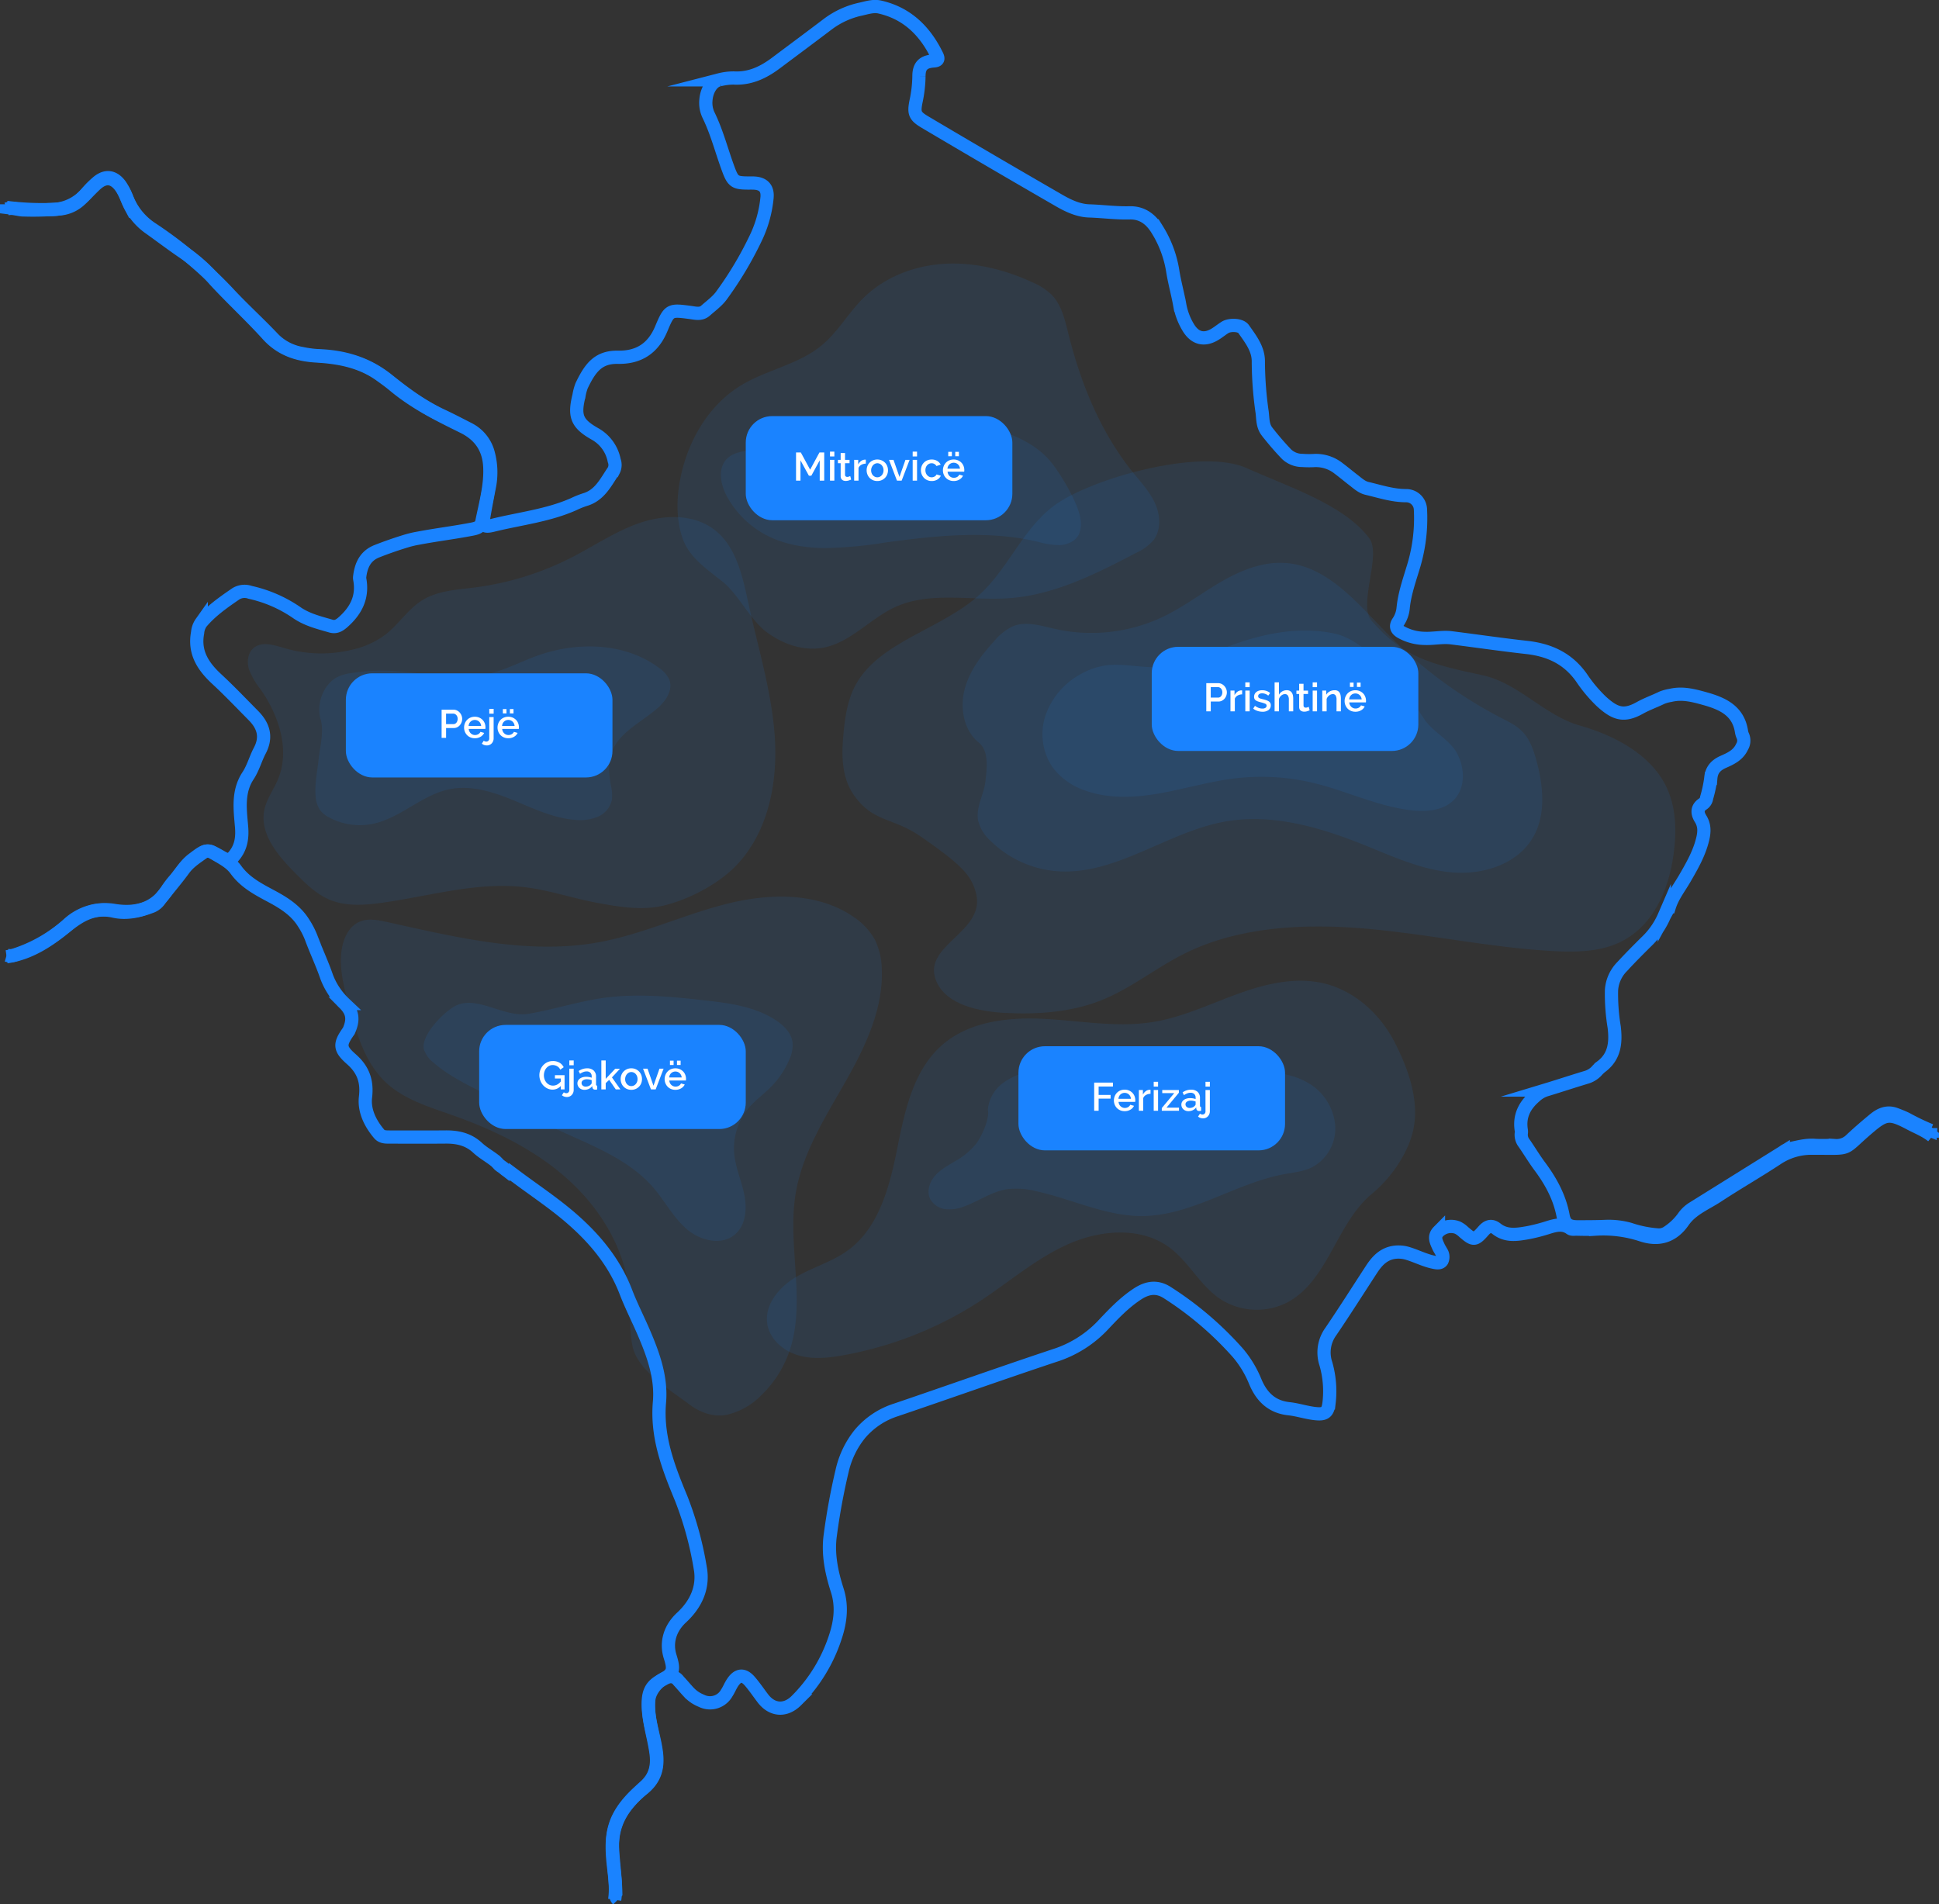 <svg xmlns="http://www.w3.org/2000/svg" width="586.24" height="575.784" viewBox="0 0 586.24 575.784">
  <rect x="0" y="0" width="586.24" height="575.784" fill="#333333" stroke="none"/>
  <g id="tere-kosoven" transform="translate(1158.276 -972.141)">
    <path id="Path_1569" data-name="Path 1569" d="M-1156.276,1035.346c1.775-.607,3.472.293,5.214.268a93.623,93.623,0,0,0,11.252-.339,10.265,10.265,0,0,0,5.9-2.847c1.511-1.427,2.92-2.961,4.431-4.389,2.945-2.785,5.7-2.443,7.964.939,1.208,1.808,1.791,3.913,2.815,5.818a18.532,18.532,0,0,0,5.719,6.349c3.774,2.694,7.456,5.516,11.326,8.075a46.208,46.208,0,0,1,8.286,7.607c5.2,5.653,10.879,10.839,16.017,16.529,4.032,4.464,9.062,6.084,14.7,6.413,6.968.408,13.633,1.649,19.433,5.849,1.359.984,2.737,1.962,4.015,3.035,6.311,5.3,13.609,8.933,20.925,12.525,5.053,2.481,7.784,6.383,8.082,12.011.3,5.755-1.3,11.23-2.414,16.777-.3,1.49-1.5,1.885-2.847,2.146-5.408,1.053-10.882,1.709-16.294,2.737a30.3,30.3,0,0,0-3.493.809q-4.595,1.383-9.06,3.142c-3.487,1.371-4.792,4.209-5.213,7.655a2.37,2.37,0,0,0-.008.718c1.044,5.433-1.068,9.594-5.072,13.115-1.132.995-2.175,1.579-3.641,1.154-3.6-1.047-7.257-1.913-10.414-4.137a40.044,40.044,0,0,0-13.98-6.063,5.032,5.032,0,0,0-4.338.441c-3.751,2.581-7.489,5.171-10.458,8.7a6.069,6.069,0,0,0-1.1,3.06c-1.133,5.987,1.672,10.21,5.8,14.035,3.812,3.531,7.394,7.306,11.055,11,3.073,3.1,4.12,6.505,1.941,10.625-1.3,2.463-1.993,5.228-3.549,7.587-3.159,4.789-2.417,10.114-1.964,15.347.266,3.07-.041,5.89-1.915,8.418-1.364,1.84-2.081,2.008-4.01.907-4.613-2.634-4.594-2.609-8.823.578-2.221,1.675-3.6,4.048-5.344,6.125a28.154,28.154,0,0,0-2.339,3.038c-3.752,5.98-9.583,7.316-15.874,6.349a16.426,16.426,0,0,0-14.08,4.075,45.09,45.09,0,0,1-15.838,9.223,4.054,4.054,0,0,1-2.806.2" fill="none" stroke="#1a83ff" stroke-miterlimit="10" stroke-width="4"/>
    <path id="Path_1570" data-name="Path 1570" d="M-971.476,1546.546a2.175,2.175,0,0,1-.621-1.519c-.038-4.637-.737-9.228-.978-13.847-.4-7.735,3.45-13.529,9.145-18.118,3.781-3.046,4.7-6.579,4.089-11.188-.7-5.286-2.819-10.35-2.27-15.842.3-3.025,3.4-6.61,6.469-6.951a2.859,2.859,0,0,1,2.479,1.2c1.091,1.169,2.107,2.406,3.2,3.572a10.5,10.5,0,0,0,3.746,2.525,5.782,5.782,0,0,0,7.678-2.377c.663-1,1.091-2.136,1.756-3.135,1.609-2.418,3.315-2.574,5.2-.4,1.415,1.631,2.622,3.431,3.926,5.152,2.814,3.713,6.855,3.989,10.15.718a48.132,48.132,0,0,0,11.8-19.25c1.505-4.532,2.126-9.248.576-14.083-1.738-5.424-2.919-11.038-2.105-16.764a195.339,195.339,0,0,1,3.551-19.313,27.353,27.353,0,0,1,5.327-11.14,23.653,23.653,0,0,1,11-7.362c15.969-5.424,31.859-11.077,47.861-16.407a34.377,34.377,0,0,0,14.517-9.012c3.274-3.479,6.551-6.973,10.634-9.639,3.125-2.041,6.036-2.355,9.137-.3a101.331,101.331,0,0,1,21.254,18.19,32.092,32.092,0,0,1,5.186,8.6c1.912,4.6,4.972,7.665,10.2,8.226,2.612.28,5.148,1.145,7.767,1.451,3.058.357,3.994-.23,4.351-3.2a30.141,30.141,0,0,0-.954-11.836,10.754,10.754,0,0,1,1.48-9.733c4.224-6.211,8.24-12.568,12.346-18.862,1.7-2.609,3.745-4.762,7.125-5.146a9.472,9.472,0,0,1,4,.43c2.518.787,4.894,2.007,7.478,2.566.882.19,2.076.5,2.68-.406a2.738,2.738,0,0,0-.233-2.742c-.255-.5-.582-.957-.811-1.468-.688-1.54-1.557-3.082-.022-4.635a5.424,5.424,0,0,1,5.778-1.17,7.28,7.28,0,0,1,1.761,1.233c3.042,2.649,3.475,2.665,6.1-.329,1.227-1.4,2.46-1.711,3.93-.545,2.9,2.3,6.182,1.733,9.385,1.176a51.351,51.351,0,0,0,6.265-1.61c2.281-.7,4.472-1.251,6.644.308.52.374,1.248.2,1.883.211,1.919.042,3.842.084,5.758,0a36.984,36.984,0,0,1,13.708,1.707c5.214,1.787,9.55.614,12.782-4.049,2.569-3.707,6.755-5.29,10.336-7.643,5.88-3.864,11.988-7.373,17.872-11.229a18.65,18.65,0,0,1,11.072-3.253c.48.014.96,0,1.44,0,10.3.005,7.276.648,14.992-5.949,5.267-4.5,6.511-4.85,12.739-1.548,2.319,1.229,4.8,2.179,6.872,3.847v.48" fill="none" stroke="#1a83ff" stroke-miterlimit="10" stroke-width="4"/>
    <path id="Path_1571" data-name="Path 1571" d="M-1156.276,1033.906v.96a88.088,88.088,0,0,0,13.113.643,14.157,14.157,0,0,0,11.3-5.258,26.842,26.842,0,0,1,2.885-2.876c2.559-2.288,5.109-1.981,7.111.838a19.34,19.34,0,0,1,1.96,3.832,19.614,19.614,0,0,0,7.195,9.036,131.233,131.233,0,0,1,23.275,19.5c4.44,4.814,9.331,9.21,13.827,13.975a15.681,15.681,0,0,0,8.55,4.457,32.586,32.586,0,0,0,5.461.695c7.606.313,14.506,2.446,20.574,7.318,5.1,4.093,10.372,7.995,16.372,10.782,2.751,1.278,5.442,2.7,8.147,4.077a11.433,11.433,0,0,1,5.713,6.814,22.17,22.17,0,0,1,.463,10.675c-.585,2.976-1.147,5.957-1.662,8.946-.473,2.742.012,3.315,2.7,2.649,8.2-2.032,16.69-2.93,24.506-6.408a25.806,25.806,0,0,1,3.335-1.342c4.549-1.322,6.358-5.34,8.716-8.8a3.736,3.736,0,0,0,.158-3.038,11.746,11.746,0,0,0-5.823-8.049c-5.549-3.139-6.339-5.427-4.826-11.563a15.514,15.514,0,0,1,.8-3.007c2.621-5.485,5.067-8.706,11.012-8.6,6.256.109,10.6-2.69,13.064-8.592,2.427-5.817,2.614-5.755,8.741-4.959,1.54.2,3.235.7,4.61-.516,1.733-1.537,3.7-2.941,5-4.809a108.154,108.154,0,0,0,10.487-17.726,36.073,36.073,0,0,0,3.145-11.708c.227-2.62-.944-4.094-3.587-4.334-.717-.066-1.439-.036-2.158-.04-3.953-.024-4.553-.427-5.946-4.167-2.034-5.46-3.437-11.148-6.022-16.412a8.616,8.616,0,0,1-.772-4.444c.222-3.079,1.906-5.767,4.074-6.178a17.479,17.479,0,0,1,4.274-.556c4.916.291,9.015-1.662,12.825-4.519,5.246-3.933,10.515-7.836,15.734-11.8a25.456,25.456,0,0,1,9.957-4.516c1.85-.416,3.788-1.053,5.672-.627,8.259,1.867,13.668,7.2,17.294,14.6.464.945.535,1.6-.925,1.7-3.192.209-4.5,1.554-4.493,4.643a38.359,38.359,0,0,1-.883,7.6c-.715,3.569-.373,4.429,2.773,6.293q20.224,11.98,40.586,23.729c2.785,1.6,5.8,2.992,9,3.09,4.074.126,8.128.691,12.2.585,3.913-.1,6.495,2.009,8.364,5.045a33.665,33.665,0,0,1,4.685,12.489c.546,3.475,1.512,6.866,2.131,10.328a20.035,20.035,0,0,0,2.518,6.706c2.031,3.431,4.888,4.145,8.214,2.093,1.023-.63,1.949-1.4,2.965-2.037,1.429-.894,4.686-.8,5.587.481,2.1,2.995,4.523,6.028,4.473,9.883a109.714,109.714,0,0,0,1.146,15.276c.246,1.942.125,4.03,1.4,5.753a88.013,88.013,0,0,0,5.939,6.908,6.879,6.879,0,0,0,4.788,1.931,29.2,29.2,0,0,0,3.6.033,11.026,11.026,0,0,1,7.369,2.357c1.537,1.152,3.007,2.385,4.527,3.557,1.266.975,2.491,2.126,4.063,2.5,3.954.929,7.84,2.235,11.986,2.207a4.309,4.309,0,0,1,4.185,4.028,50.243,50.243,0,0,1-1.917,16.817c-1.241,4.207-2.768,8.362-3.267,12.757a9.228,9.228,0,0,1-1.478,4.492c-1,1.4-.519,2.391.8,3.156a15.135,15.135,0,0,0,7.1,1.9c2.71.118,5.433-.512,8.1-.176,7.6.958,15.191,2.066,22.8,2.916,6.942.777,12.492,3.392,16.569,9.155a43.237,43.237,0,0,0,6,7.167c4.113,3.738,6.762,4.68,11.617,1.971,2.17-1.211,4.52-2.035,6.749-3.118a12.029,12.029,0,0,1,2.521-.676c3.592-.875,7.011.031,10.389.976,5.31,1.485,10.147,3.617,11.1,10.005a5.214,5.214,0,0,0,.438,1.368,3.6,3.6,0,0,1-.283,3.195c-1.131,2.488-3.378,3.548-5.653,4.547-2.233.982-3.6,2.418-3.8,5.018a38.284,38.284,0,0,1-1.25,5.847,2.6,2.6,0,0,1-1.044,1.8c-1.921,1.213-1.869,2.8-.793,4.533,1.22,1.961,1.193,3.894.644,6.16-1.057,4.368-3.226,8.121-5.434,11.931-1.621,2.8-3.667,5.386-4.647,8.533l-.01,0-1.523,2.793a23.743,23.743,0,0,1-4.753,7.118c-2.731,2.693-5.443,5.409-8.041,8.227a11.145,11.145,0,0,0-3.16,7.039,61.128,61.128,0,0,0,.814,11.212c.55,4.631.175,8.934-3.988,12a10.687,10.687,0,0,0-1.378,1.332,7.048,7.048,0,0,1-3.252,1.9c-4.054,1.221-8.073,2.557-12.125,3.782a8.735,8.735,0,0,0-3.213,1.943c-3.183,2.745-4.828,6.016-4.123,10.282a3.414,3.414,0,0,1-.019.957,4.076,4.076,0,0,0,.875,2.9c1.593,2.3,3.025,4.709,4.691,6.949,3.375,4.538,6.032,9.356,7.086,15.008.477,2.561,1.763,3.339,4.452,3.329,2.8-.01,5.6-.005,8.393-.121a23.543,23.543,0,0,1,7.332.861,34.171,34.171,0,0,0,8.675,1.728,4.678,4.678,0,0,0,2.479-.651,18.327,18.327,0,0,0,5.322-5.106,9.912,9.912,0,0,1,2.655-2.381q13.632-8.489,27.257-16.989a5.15,5.15,0,0,1,1.678-.888c2.578-.527,5.106-1.272,7.8-1.085,2.069.144,4.158-.022,6.233.075a6.135,6.135,0,0,0,4.754-1.8c2.27-2.13,4.63-4.17,7.036-6.146,1.844-1.516,3.882-2.451,6.392-1.532,1.128.413,2.231.857,3.312,1.375a72.919,72.919,0,0,0,7.33,3.515c.016-.239.045-.478.045-.717" fill="none" stroke="#1a83ff" stroke-miterlimit="10" stroke-width="4"/>
    <path id="Path_1572" data-name="Path 1572" d="M-972.436,1546.546c.654-4.24-.266-8.419-.591-12.61-.34-4.377-.207-8.559,1.9-12.57,1.95-3.7,4.949-6.464,7.941-9.2,3.124-2.855,3.8-6.191,3.228-10.2-.713-5.036-2.423-9.876-2.325-15.1.06-3.245,1.046-5.14,3.855-6.626,3.785-2,4.058-3.1,2.77-7.189-1.39-4.414.034-8.671,3.442-11.827,4.336-4.016,6.745-9.119,5.65-15.038a103.16,103.16,0,0,0-5.752-20.963c-3.856-9.3-7.493-18.624-6.574-29.126.647-7.389-1.853-14.347-4.743-21.065-1.767-4.108-3.82-8.1-5.421-12.274-3.479-9.062-9.513-16.241-16.706-22.441-5.258-4.533-11.088-8.382-16.655-12.552a11.547,11.547,0,0,0-1.128-.692c-.089-.051-.171-.107-.262-.158-.162-.112-.318-.225-.483-.33a5.085,5.085,0,0,0-.464-.308,7.754,7.754,0,0,1-.866-.61c-.069-.055-.134-.115-.2-.17-.133-.117-.268-.232-.412-.336a3.948,3.948,0,0,0-.445-.3,5.71,5.71,0,0,1-.66-.506c-.069-.066-.135-.141-.2-.207-.134-.15-.272-.3-.417-.445-.076-.074-.152-.156-.228-.229a5.22,5.22,0,0,0-.514-.448c-1.693-1.327-3.619-2.38-5.187-3.841-2.776-2.586-6.06-3.3-9.692-3.265-5.669.054-11.338.018-17.006.014-1.141,0-2.271-.012-3.078-.968-2.717-3.217-4.588-7.067-4.107-11.132.57-4.829-.728-8.315-4.28-11.442-3.657-3.219-3.636-4.524-.783-8.541,1.531-3.408,1.224-5.732-1.306-8.288a21.6,21.6,0,0,1-5.394-8.11c-1.375-4.009-3.2-7.834-4.664-11.806a24.427,24.427,0,0,0-2.3-4.452c-2.435-3.9-6.148-6.156-10.053-8.238-3.873-2.065-7.722-4.126-10.411-7.848-1.764-2.442-4.569-3.693-7.082-5.239a2.473,2.473,0,0,0-2.923.13c-2.068,1.488-4.219,2.856-5.765,4.987-2.3,3.167-4.879,6.116-7.256,9.225a5.387,5.387,0,0,1-2.358,1.947c-3.721,1.418-7.623,2.365-11.49,1.487-5.849-1.328-10.128,1.125-14.381,4.58-5.336,4.334-11,8.18-18.063,9.2" fill="none" stroke="#1a83ff" stroke-miterlimit="10" stroke-width="4"/>
    <path id="Path_1573" data-name="Path 1573" d="M-879.689,1225.208c-8.734-6.1-14.591-4.263-20.454-12.7-3.852-5.544-3.723-12.548-3.07-19.061.493-4.909,1.245-9.907,3.68-14.322,7.18-13.023,25.9-16.753,37.288-27.061,9.435-8.537,13.589-21.415,24.551-28.319,12.23-7.7,43.055-16.083,56.392-10.05,12.268,5.55,29.356,10.939,37.019,21.194,3.8,5.081-3.494,20.1.679,24.931,9.731,11.275,18.2,13.182,33.623,16.5,10.807,2.326,18.731,12.2,29.335,15.194s20.979,8.65,25.751,17.681c3.478,6.584,3.6,14.212,2.59,21.445-1.473,10.592-6.206,21.989-16.854,26.691-6.074,2.682-13.138,2.741-19.891,2.36-18.844-1.065-37.332-5.113-56.124-6.755s-38.628-.666-55.127,7.6c-8.713,4.363-16.223,10.625-25.373,14.191-8.971,3.495-19.01,4.181-28.769,3.675-8.1-.42-17.5-2.527-20.606-9.272-5.118-11.107,14.682-14.9,11.928-26.669C-864.491,1236.607-868.041,1233.348-879.689,1225.208Z" fill="#1a83ff" opacity="0.1"/>
    <path id="Path_1574" data-name="Path 1574" d="M-862.52,1196.536c-4.411-3.753-5.566-10.349-4.112-15.955s5.088-10.384,9-14.651a16.335,16.335,0,0,1,5.616-4.436c4.026-1.629,8.542-.136,12.779.82a50.426,50.426,0,0,0,32.707-3.74c6.19-2.986,11.692-7.21,17.647-10.641s12.675-6.118,19.525-5.551c11.963.989,20.7,11.185,29.051,19.8a135.844,135.844,0,0,0,35.584,26.868c2.41,1.226,4.922,2.407,6.792,4.361,2.192,2.291,3.272,5.408,4.118,8.464,2.168,7.827,3.074,16.693-1.1,23.662-4.777,7.979-15.072,11.174-24.338,10.381s-17.9-4.8-26.523-8.272c-13.372-5.379-27.876-9.635-42.065-7.108-17.592,3.133-33.186,16.424-51,15.005a32.222,32.222,0,0,1-19.924-9.14,12.257,12.257,0,0,1-3.8-6.225c-.72-3.953,1.753-7.755,2.212-11.746C-859.875,1204.325-859.2,1199-862.52,1196.536Z" fill="#1a83ff" opacity="0.1"/>
    <path id="Path_1575" data-name="Path 1575" d="M-731.346,1315.217c2.651-9.226-.891-19.443-5.286-27.977s-12.147-15.611-21.495-17.794c-8.689-2.029-17.8.231-26.178,3.3s-16.554,6.978-25.363,8.4c-10.83,1.754-21.859-.36-32.814-.938s-22.834.737-31.059,8c-8.721,7.7-11.226,20.056-13.519,31.46s-5.515,23.78-14.945,30.591c-4.759,3.438-10.6,5.032-15.646,8.032s-9.554,8.341-8.642,14.141c.738,4.7,4.96,8.268,9.538,9.551s9.462.687,14.134-.2a112.318,112.318,0,0,0,39.971-15.807c9.053-5.848,17.275-13.116,27.1-17.551s22.141-5.52,30.812.882c5.849,4.319,9.237,11.411,15.251,15.5a20.247,20.247,0,0,0,20.346,1.162c12.471-6.537,14.832-23.924,25.686-32.893C-738.089,1328.64-733.269,1321.908-731.346,1315.217Z" fill="#1a83ff" opacity="0.1"/>
    <path id="Path_1576" data-name="Path 1576" d="M-859.612,1307.655a11.292,11.292,0,0,1,4.467-7.973,19.848,19.848,0,0,1,8.6-3.623c17.683-3.425,35.677,8.165,53.393,4.912,5.6-1.028,10.887-3.514,16.542-4.166a21.882,21.882,0,0,1,14.53,3.186,16.55,16.55,0,0,1,7.506,12.568,13.358,13.358,0,0,1-7,12.514c-2.631,1.3-5.625,1.574-8.509,2.107-14.7,2.72-27.843,12.521-42.788,12.638-11.06.087-21.384-5.177-32.192-7.523a23.763,23.763,0,0,0-8.908-.562c-4.451.744-8.288,3.473-12.507,5.075a12.25,12.25,0,0,1-5.819.945,6.068,6.068,0,0,1-4.768-3.141c-1.082-2.269-.175-5.072,1.478-6.965s3.928-3.106,6.079-4.407a21.938,21.938,0,0,0,6.353-5.263C-861.491,1315.771-858.979,1310.349-859.612,1307.655Z" fill="#1a83ff" opacity="0.1"/>
    <path id="Path_1577" data-name="Path 1577" d="M-949.82,1396.8c3.233,2.434,7.242,3.893,11.216,3.131a21.336,21.336,0,0,0,10.442-5.859,33.653,33.653,0,0,0,8.414-12.973c5.39-15.116-.549-31.981,1.992-47.827,1.953-12.18,8.755-22.933,14.864-33.649s11.81-22.41,11.2-34.73a20.815,20.815,0,0,0-2.034-8.559,19.823,19.823,0,0,0-6.542-7c-11-7.568-25.7-7.125-38.637-3.823s-25.191,9.126-38.324,11.524c-21.29,3.888-43.033-1.48-64.166-6.146-2.639-.583-5.469-1.142-7.98-.142-3.406,1.357-5.164,5.2-5.641,8.835-.735,5.6.762,11.222,2.245,16.67,2.277,8.368,4.816,17.183,11.123,23.135,5.482,5.172,13.01,7.411,20.116,9.924,12.71,4.5,25.114,10.493,35.1,19.549s17.41,21.464,18.46,34.905c.4,5.06-.1,10.2.879,15.184C-965.6,1386.55-956.008,1392.14-949.82,1396.8Z" fill="#1a83ff" opacity="0.1"/>
    <path id="Path_1578" data-name="Path 1578" d="M-1020.994,1276.5c6.623-3.859,14.939,3.449,22.5,2.174s14.9-3.7,22.487-4.781c10.148-1.444,20.469-.444,30.654.7,7.56.844,15.425,1.876,21.757,6.092,2.354,1.568,4.557,3.776,4.941,6.578a10.222,10.222,0,0,1-1.007,5.3,26.235,26.235,0,0,1-5.442,8.135c-2.185,2.22-4.763,4.047-6.785,6.416a18.957,18.957,0,0,0-4.4,13.877c.4,4.281,2.242,8.289,3.078,12.506s.391,9.168-2.9,11.937c-4.079,3.436-10.554,1.786-14.583-1.708s-6.53-8.4-10.005-12.443c-6.979-8.123-17.357-12.291-27.111-16.71-8.758-3.968-17.317-8.357-25.873-12.743-4.722-2.421-9.5-4.878-13.492-8.371a8.806,8.806,0,0,1-2.888-3.871C-1031.278,1285.555-1024.626,1278.617-1020.994,1276.5Z" fill="#1a83ff" opacity="0.1"/>
    <path id="Path_1579" data-name="Path 1579" d="M-957.8,1245.987c7.777-1.811,16.933-6.621,22.394-12.447,9.366-9.989,12.257-24.609,11.4-38.275s-4.983-26.88-7.9-40.258c-1.819-8.333-3.646-17.569-10.432-22.735-6.184-4.707-14.927-4.566-22.294-2.093s-13.867,6.947-20.781,10.494a89.222,89.222,0,0,1-29.378,9.1c-5.4.688-11.1.957-15.743,3.809-4.426,2.721-7.256,7.435-11.394,10.578a26.365,26.365,0,0,1-9.458,4.319,39.48,39.48,0,0,1-20.931-.388c-3.087-.916-6.759-2.112-9.242-.06-1.821,1.5-2.128,4.267-1.43,6.523a23.014,23.014,0,0,0,3.551,6.1c5.508,7.9,8.921,18.292,5.189,27.166-1.289,3.063-3.377,5.819-4.084,9.066-1.594,7.32,4.128,14.016,9.41,19.328,3.075,3.094,6.26,6.262,10.281,7.953,4.886,2.056,10.426,1.688,15.677.962,14.488-2,28.937-6.474,43.457-4.721,7.351.887,14.418,3.35,21.7,4.7C-971.223,1246.322-964.323,1247.506-957.8,1245.987Z" fill="#1a83ff" opacity="0.1"/>
    <path id="Path_1580" data-name="Path 1580" d="M-1061.334,1189.655c-1.361-4.534.7-10.309,4.8-12.668a12.417,12.417,0,0,1,4.188-1.281,57.78,57.78,0,0,1,10.888-.771c10.428.251,20.993,3.31,31.14.889,4.876-1.164,9.363-3.54,14.066-5.275,12.231-4.512,26.913-4.248,37.317,3.608a8.328,8.328,0,0,1,3.071,3.623c1.072,3.029-1.08,6.241-3.486,8.371-5.027,4.45-12.06,7.494-14.149,13.874-1.023,3.125-.621,6.522-.051,9.76a12.316,12.316,0,0,1,.277,4.191,7.294,7.294,0,0,1-4.308,5.134,13.931,13.931,0,0,1-6.839.923c-6.557-.514-12.627-3.468-18.712-5.964s-12.7-4.6-19.152-3.317c-8.354,1.662-14.845,8.692-23.176,10.464a19.649,19.649,0,0,1-13.167-1.845,8.339,8.339,0,0,1-2.8-2.182,8.124,8.124,0,0,1-1.413-4.167c-.374-3.749.5-7.495.892-11.242S-1060.251,1193.264-1061.334,1189.655Z" fill="#1a83ff" opacity="0.1"/>
    <path id="Path_1581" data-name="Path 1581" d="M-939.879,1147.953c-4.811-3.819-10.079-7.308-12.054-13.125s-1.824-12.183-.612-18.2c2.263-11.253,8.528-22.028,18.339-27.986,7.765-4.715,17.333-6.275,24.335-12.062,4.923-4.069,8.106-9.861,12.65-14.349,6.458-6.38,15.5-9.818,24.56-10.331s18.141,1.746,26.388,5.54a19.683,19.683,0,0,1,5.808,3.674c3.126,3.112,4.154,7.687,5.218,11.967,3.751,15.086,9.764,29.849,19.539,41.936,2.439,3.016,5.138,5.912,6.713,9.456s1.8,8-.585,11.057a15.624,15.624,0,0,1-5.32,3.837c-12.046,6.314-24.575,12.626-38.139,13.628-11.608.856-23.937-2.147-34.53,2.676-7.591,3.457-13.442,10.655-21.626,12.267-6.056,1.193-12.408-1.014-17.348-4.714S-935.045,1151.791-939.879,1147.953Z" fill="#1a83ff" opacity="0.1"/>
    <path id="Path_1582" data-name="Path 1582" d="M-840.646,1111.694c-4.512-5.438-11.46-8.362-18.279-10.213s-13.924-2.376-20.985-2.642c-6.711-.253-13.489-.276-20.067,1.077-9.913,2.037-19.11,7.143-29.175,8.2-3.4.357-7.269.428-9.554,2.975-2.672,2.98-1.652,7.73.27,11.241a28.844,28.844,0,0,0,11.828,11.61c5.4,2.83,11.6,3.866,17.7,3.916a127.033,127.033,0,0,0,18.208-1.671c15.327-2.1,31.074-3.781,46.139-.265a24.2,24.2,0,0,0,6.79,1.032c2.294-.13,4.692-1.2,5.7-3.269a8.224,8.224,0,0,0,.458-4.6C-832.168,1124.426-837.648,1115.307-840.646,1111.694Z" fill="#1a83ff" opacity="0.1"/>
    <path id="Path_1583" data-name="Path 1583" d="M-727.779,1189.4c-5.749-8.866-16.575-23.371-26.892-25.66s-21.154-.187-31.085,3.425c-7.717,2.806-15.357,6.57-23.567,6.683-4.907.067-9.827-1.189-14.687-.505a21.8,21.8,0,0,0-7.584,2.652,22.732,22.732,0,0,0-10.556,12.383,17.876,17.876,0,0,0,2.2,15.881,20.429,20.429,0,0,0,9.624,6.853c7.186,2.631,15.134,2.233,22.67.9s14.91-3.553,22.5-4.491a67.569,67.569,0,0,1,24.194,1.4c9.96,2.423,19.386,7.118,29.575,8.234,4.548.5,9.68.046,12.812-3.289,3.375-3.593,3.186-9.463.893-13.826S-725.1,1193.536-727.779,1189.4Z" fill="#1a83ff" opacity="0.1"/>
    <rect id="Rectangle_119" data-name="Rectangle 119" width="80.604" height="31.486" rx="8" transform="translate(-810.057 1167.71)" fill="#1a83ff"/>
    <g id="Group_81" data-name="Group 81">
      <path id="Path_1584" data-name="Path 1584" d="M-793.562,1187.221v-8.52h3.576a2.379,2.379,0,0,1,1.062.239,2.75,2.75,0,0,1,.834.63,2.988,2.988,0,0,1,.546.889,2.723,2.723,0,0,1,.2,1.014,2.943,2.943,0,0,1-.186,1.038,2.888,2.888,0,0,1-.522.887,2.512,2.512,0,0,1-.81.624,2.327,2.327,0,0,1-1.05.235h-2.3v2.964Zm1.344-4.153H-790a1.128,1.128,0,0,0,.522-.12,1.176,1.176,0,0,0,.4-.336,1.654,1.654,0,0,0,.264-.5,1.991,1.991,0,0,0,.1-.635,1.84,1.84,0,0,0-.108-.649,1.526,1.526,0,0,0-.3-.5,1.37,1.37,0,0,0-.438-.324,1.2,1.2,0,0,0-.51-.114h-2.148Z" fill="#fff"/>
      <path id="Path_1585" data-name="Path 1585" d="M-782.726,1182.085a2.964,2.964,0,0,0-1.362.353,1.872,1.872,0,0,0-.846.943v3.84h-1.32v-6.277h1.224v1.405a2.862,2.862,0,0,1,.846-1.038,2.053,2.053,0,0,1,1.122-.426h.2a.808.808,0,0,1,.138.011Z" fill="#fff"/>
      <path id="Path_1586" data-name="Path 1586" d="M-781.766,1179.913v-1.452h1.32v1.452Zm0,7.308v-6.277h1.32v6.277Z" fill="#fff"/>
      <path id="Path_1587" data-name="Path 1587" d="M-776.583,1187.341a4.8,4.8,0,0,1-1.505-.246,3.816,3.816,0,0,1-1.29-.7l.528-.84a4.853,4.853,0,0,0,1.116.618,3.148,3.148,0,0,0,1.128.21,1.648,1.648,0,0,0,.93-.229.731.731,0,0,0,.342-.647.6.6,0,0,0-.384-.576,7.85,7.85,0,0,0-1.2-.4c-.393-.1-.728-.2-1.008-.3a2.535,2.535,0,0,1-.684-.336,1.161,1.161,0,0,1-.384-.443,1.415,1.415,0,0,1-.12-.612,1.884,1.884,0,0,1,.186-.853,1.845,1.845,0,0,1,.516-.63,2.319,2.319,0,0,1,.774-.389,3.355,3.355,0,0,1,.96-.132,3.945,3.945,0,0,1,1.32.216,3.419,3.419,0,0,1,1.092.624l-.564.792a2.945,2.945,0,0,0-1.86-.7,1.6,1.6,0,0,0-.846.21.726.726,0,0,0-.342.666.674.674,0,0,0,.072.325.612.612,0,0,0,.234.228,1.93,1.93,0,0,0,.42.174c.172.052.385.109.642.174.424.1.79.208,1.1.311a3.056,3.056,0,0,1,.762.367,1.356,1.356,0,0,1,.444.492,1.474,1.474,0,0,1,.143.677,1.7,1.7,0,0,1-.677,1.422A2.944,2.944,0,0,1-776.583,1187.341Z" fill="#fff"/>
      <path id="Path_1588" data-name="Path 1588" d="M-767.283,1187.221h-1.32V1183.7a2.157,2.157,0,0,0-.306-1.278,1.027,1.027,0,0,0-.882-.414,1.505,1.505,0,0,0-.552.108,1.959,1.959,0,0,0-.522.306,2.326,2.326,0,0,0-.438.468,1.977,1.977,0,0,0-.288.593v3.733h-1.32v-8.76h1.32v3.744a2.607,2.607,0,0,1,.978-1.009,2.646,2.646,0,0,1,1.35-.359,1.974,1.974,0,0,1,.966.21,1.706,1.706,0,0,1,.607.557,2.267,2.267,0,0,1,.317.811,5.108,5.108,0,0,1,.09.978Z" fill="#fff"/>
      <path id="Path_1589" data-name="Path 1589" d="M-762.314,1186.9a6.593,6.593,0,0,1-.7.271,2.941,2.941,0,0,1-.947.149,1.982,1.982,0,0,1-.589-.084,1.406,1.406,0,0,1-.486-.252,1.133,1.133,0,0,1-.33-.437,1.608,1.608,0,0,1-.119-.654v-3.924h-.829v-1.021h.829v-2.063h1.319v2.063h1.369v1.021h-1.369v3.5a.659.659,0,0,0,.21.486.711.711,0,0,0,.462.149,1.48,1.48,0,0,0,.529-.095c.168-.065.291-.116.371-.156Z" fill="#fff"/>
      <path id="Path_1590" data-name="Path 1590" d="M-761.4,1179.913v-1.452h1.32v1.452Zm0,7.308v-6.277h1.32v6.277Z" fill="#fff"/>
      <path id="Path_1591" data-name="Path 1591" d="M-752.871,1187.221h-1.32V1183.7a2.289,2.289,0,0,0-.282-1.29.951.951,0,0,0-.834-.4,1.63,1.63,0,0,0-.576.108,1.992,1.992,0,0,0-.54.306,2.379,2.379,0,0,0-.45.468,2.124,2.124,0,0,0-.306.593v3.733h-1.32v-6.277h1.2v1.261a2.55,2.55,0,0,1,1.044-1,3.153,3.153,0,0,1,1.512-.366,1.849,1.849,0,0,1,.924.2,1.526,1.526,0,0,1,.57.558,2.431,2.431,0,0,1,.294.816,5.459,5.459,0,0,1,.084.978Z" fill="#fff"/>
      <path id="Path_1592" data-name="Path 1592" d="M-748.491,1187.341a3.338,3.338,0,0,1-1.332-.258,3.1,3.1,0,0,1-1.026-.7,3.164,3.164,0,0,1-.66-1.032,3.344,3.344,0,0,1-.234-1.248,3.39,3.39,0,0,1,.234-1.254,3.218,3.218,0,0,1,.66-1.044,3.057,3.057,0,0,1,1.026-.708,3.37,3.37,0,0,1,1.344-.258,3.232,3.232,0,0,1,1.326.264,3.156,3.156,0,0,1,1.014.7,3.01,3.01,0,0,1,.642,1.019,3.4,3.4,0,0,1,.222,1.219q0,.144-.012.27t-.024.21h-5.028a2.137,2.137,0,0,0,.2.755,1.965,1.965,0,0,0,.42.582,1.83,1.83,0,0,0,.588.378,1.823,1.823,0,0,0,.69.133,2.1,2.1,0,0,0,.522-.066,1.841,1.841,0,0,0,.474-.193,1.674,1.674,0,0,0,.384-.3,1.428,1.428,0,0,0,.264-.4l1.128.323a2.613,2.613,0,0,1-1.074,1.159A3.338,3.338,0,0,1-748.491,1187.341Zm1.908-3.733a2.11,2.11,0,0,0-.2-.731,1.872,1.872,0,0,0-.414-.57,1.852,1.852,0,0,0-.588-.367,1.94,1.94,0,0,0-.708-.131,1.893,1.893,0,0,0-.7.131,1.869,1.869,0,0,0-.582.367,1.794,1.794,0,0,0-.408.57,2.2,2.2,0,0,0-.192.731Zm-3.552-3.767v-1.32h1.1v1.32Zm2.124,0v-1.32h1.1v1.32Z" fill="#fff"/>
    </g>
    <rect id="Rectangle_120" data-name="Rectangle 120" width="80.604" height="31.486" rx="8" transform="translate(-1013.406 1282.026)" fill="#1a83ff"/>
    <g id="Group_82" data-name="Group 82">
      <path id="Path_1593" data-name="Path 1593" d="M-988.71,1300.48a3.36,3.36,0,0,1-2.484,1.116,3.576,3.576,0,0,1-1.584-.354,4.089,4.089,0,0,1-1.272-.954,4.452,4.452,0,0,1-.846-1.392,4.555,4.555,0,0,1-.306-1.656,4.462,4.462,0,0,1,.306-1.644,4.333,4.333,0,0,1,.846-1.367,3.97,3.97,0,0,1,1.284-.931,3.831,3.831,0,0,1,1.62-.342,3.846,3.846,0,0,1,2.052.51,3.3,3.3,0,0,1,1.248,1.35l-1.032.745a2.387,2.387,0,0,0-.96-1.044,2.663,2.663,0,0,0-1.344-.349,2.315,2.315,0,0,0-1.092.258,2.694,2.694,0,0,0-.84.684,3.081,3.081,0,0,0-.534.991,3.726,3.726,0,0,0-.186,1.175,3.447,3.447,0,0,0,.21,1.212,3.16,3.16,0,0,0,.576.984,2.717,2.717,0,0,0,.87.666,2.455,2.455,0,0,0,1.092.246,2.72,2.72,0,0,0,1.242-.3,3.645,3.645,0,0,0,1.134-.948v-.911H-990.5v-1h2.916v4.307h-1.128Z" fill="#fff"/>
      <path id="Path_1594" data-name="Path 1594" d="M-986.874,1303.828a2.492,2.492,0,0,1-.816-.132,2.045,2.045,0,0,1-.7-.408l.588-.888a.96.96,0,0,0,.36.21,1.317,1.317,0,0,0,.408.066.87.87,0,0,0,.618-.258.866.866,0,0,0,.27-.654v-6.5h1.32v6.408a2.292,2.292,0,0,1-.162.876,2.109,2.109,0,0,1-.444.685,1.988,1.988,0,0,1-.654.443A2.027,2.027,0,0,1-986.874,1303.828Zm.732-9.6v-1.453h1.32v1.453Z" fill="#fff"/>
      <path id="Path_1595" data-name="Path 1595" d="M-981.57,1301.656a2.338,2.338,0,0,1-.846-.15,2.028,2.028,0,0,1-.672-.414,1.931,1.931,0,0,1-.444-.624,1.875,1.875,0,0,1-.162-.78,1.684,1.684,0,0,1,.192-.8,1.9,1.9,0,0,1,.546-.624,2.627,2.627,0,0,1,.84-.407,3.734,3.734,0,0,1,1.074-.145,4.919,4.919,0,0,1,.876.078,4.41,4.41,0,0,1,.78.21v-.432a1.453,1.453,0,0,0-.4-1.085,1.554,1.554,0,0,0-1.14-.391,2.748,2.748,0,0,0-.99.186,4.963,4.963,0,0,0-1,.535l-.408-.841a4.45,4.45,0,0,1,2.52-.816,2.869,2.869,0,0,1,2.016.661,2.439,2.439,0,0,1,.72,1.9v2.269q0,.418.348.431v1.128a3.138,3.138,0,0,1-.33.048q-.138.012-.27.012a.849.849,0,0,1-.594-.192.821.821,0,0,1-.258-.492l-.036-.4a2.806,2.806,0,0,1-1.038.845A3.048,3.048,0,0,1-981.57,1301.656Zm.36-.971a2.374,2.374,0,0,0,.906-.175,1.554,1.554,0,0,0,.666-.486.607.607,0,0,0,.252-.456v-.828a3.988,3.988,0,0,0-.714-.2,3.943,3.943,0,0,0-.738-.072,2.011,2.011,0,0,0-1.158.307.936.936,0,0,0-.45.809,1.021,1.021,0,0,0,.348.786A1.266,1.266,0,0,0-981.21,1300.685Z" fill="#fff"/>
      <path id="Path_1596" data-name="Path 1596" d="M-972.1,1301.536l-2-2.891-1.044.983v1.908h-1.32v-8.76h1.32v5.556l2.88-3.06h1.44l-2.436,2.628,2.568,3.636Z" fill="#fff"/>
      <path id="Path_1597" data-name="Path 1597" d="M-967.4,1301.656a3.273,3.273,0,0,1-1.338-.263,3.156,3.156,0,0,1-1.014-.708,3.108,3.108,0,0,1-.648-1.039,3.436,3.436,0,0,1-.228-1.242,3.441,3.441,0,0,1,.228-1.242,3.066,3.066,0,0,1,.654-1.038,3.194,3.194,0,0,1,1.02-.708,3.23,3.23,0,0,1,1.326-.264,3.229,3.229,0,0,1,1.326.264,3.194,3.194,0,0,1,1.02.708,3.1,3.1,0,0,1,.654,1.038,3.462,3.462,0,0,1,.228,1.242,3.457,3.457,0,0,1-.228,1.242,3.091,3.091,0,0,1-.654,1.039,3.226,3.226,0,0,1-1.02.708A3.245,3.245,0,0,1-967.4,1301.656Zm-1.872-3.24a2.37,2.37,0,0,0,.144.84,2.076,2.076,0,0,0,.4.666,1.85,1.85,0,0,0,.594.444,1.687,1.687,0,0,0,.738.162,1.688,1.688,0,0,0,.738-.162,1.812,1.812,0,0,0,.594-.45,2.153,2.153,0,0,0,.4-.672,2.374,2.374,0,0,0,.144-.84,2.389,2.389,0,0,0-.144-.834,2.145,2.145,0,0,0-.4-.677,1.8,1.8,0,0,0-.594-.451,1.7,1.7,0,0,0-.738-.162,1.626,1.626,0,0,0-.726.168,1.9,1.9,0,0,0-.594.456,2.218,2.218,0,0,0-.4.678A2.3,2.3,0,0,0-969.27,1298.416Z" fill="#fff"/>
      <path id="Path_1598" data-name="Path 1598" d="M-961.458,1301.536l-2.4-6.276h1.356l1.8,5.16,1.812-5.16h1.248l-2.4,6.276Z" fill="#fff"/>
      <path id="Path_1599" data-name="Path 1599" d="M-954.078,1301.656a3.338,3.338,0,0,1-1.332-.258,3.09,3.09,0,0,1-1.027-.7,3.169,3.169,0,0,1-.659-1.032,3.344,3.344,0,0,1-.235-1.248,3.4,3.4,0,0,1,.235-1.254,3.243,3.243,0,0,1,.659-1.044,3.06,3.06,0,0,1,1.027-.708,3.366,3.366,0,0,1,1.344-.258,3.233,3.233,0,0,1,1.326.264,3.156,3.156,0,0,1,1.013.7,2.991,2.991,0,0,1,.643,1.02,3.415,3.415,0,0,1,.222,1.218c0,.1-.005.186-.013.27s-.016.154-.023.21h-5.028a2.171,2.171,0,0,0,.2.756,2.013,2.013,0,0,0,.42.582,1.844,1.844,0,0,0,.589.378,1.819,1.819,0,0,0,.69.133,2.108,2.108,0,0,0,.522-.067,1.843,1.843,0,0,0,.474-.192,1.7,1.7,0,0,0,.384-.306,1.483,1.483,0,0,0,.264-.4l1.128.323a2.613,2.613,0,0,1-1.075,1.158A3.327,3.327,0,0,1-954.078,1301.656Zm1.908-3.732a2.111,2.111,0,0,0-.2-.732,1.9,1.9,0,0,0-.414-.57,1.865,1.865,0,0,0-.588-.366,1.922,1.922,0,0,0-.708-.132,1.865,1.865,0,0,0-.7.132,1.883,1.883,0,0,0-.582.366,1.807,1.807,0,0,0-.409.57,2.2,2.2,0,0,0-.191.732Zm-3.552-3.768v-1.32h1.1v1.32Zm2.124,0v-1.32h1.1v1.32Z" fill="#fff"/>
    </g>
    <rect id="Rectangle_121" data-name="Rectangle 121" width="80.604" height="31.486" rx="8" transform="translate(-1053.708 1175.724)" fill="#1a83ff"/>
    <g id="Group_83" data-name="Group 83">
      <path id="Path_1600" data-name="Path 1600" d="M-1024.758,1195.234v-8.519h3.576a2.379,2.379,0,0,1,1.062.239,2.718,2.718,0,0,1,.834.63,2.988,2.988,0,0,1,.546.889,2.721,2.721,0,0,1,.2,1.013,2.938,2.938,0,0,1-.186,1.038,2.905,2.905,0,0,1-.522.888,2.514,2.514,0,0,1-.81.624,2.34,2.34,0,0,1-1.05.235h-2.3v2.963Zm1.344-4.152h2.22a1.128,1.128,0,0,0,.522-.12,1.175,1.175,0,0,0,.4-.336,1.676,1.676,0,0,0,.264-.5,1.993,1.993,0,0,0,.1-.636,1.834,1.834,0,0,0-.108-.648,1.506,1.506,0,0,0-.3-.5,1.357,1.357,0,0,0-.438-.324,1.186,1.186,0,0,0-.51-.115h-2.148Z" fill="#fff"/>
      <path id="Path_1601" data-name="Path 1601" d="M-1014.713,1195.354a3.331,3.331,0,0,1-1.332-.257,3.11,3.11,0,0,1-1.027-.7,3.158,3.158,0,0,1-.659-1.033,3.318,3.318,0,0,1-.235-1.248,3.379,3.379,0,0,1,.235-1.254,3.226,3.226,0,0,1,.659-1.044,3.064,3.064,0,0,1,1.027-.708,3.378,3.378,0,0,1,1.343-.257,3.234,3.234,0,0,1,1.327.263,3.167,3.167,0,0,1,1.013.7,3,3,0,0,1,.642,1.02,3.4,3.4,0,0,1,.222,1.219c0,.095,0,.185-.012.269s-.016.155-.024.21h-5.028a2.149,2.149,0,0,0,.2.756,1.98,1.98,0,0,0,.42.582,1.832,1.832,0,0,0,.589.378,1.814,1.814,0,0,0,.689.133,2.1,2.1,0,0,0,.522-.067,1.85,1.85,0,0,0,.475-.192,1.675,1.675,0,0,0,.383-.306,1.463,1.463,0,0,0,.265-.4l1.127.323a2.605,2.605,0,0,1-1.074,1.158A3.327,3.327,0,0,1-1014.713,1195.354Zm1.907-3.732a2.12,2.12,0,0,0-.2-.731,1.926,1.926,0,0,0-.414-.571,1.876,1.876,0,0,0-.588-.366,1.922,1.922,0,0,0-.708-.132,1.874,1.874,0,0,0-.7.132,1.882,1.882,0,0,0-.582.366,1.81,1.81,0,0,0-.408.571,2.186,2.186,0,0,0-.192.731Z" fill="#fff"/>
      <path id="Path_1602" data-name="Path 1602" d="M-1011.078,1197.526a2.518,2.518,0,0,1-.816-.131,2.047,2.047,0,0,1-.7-.409l.588-.887a.973.973,0,0,0,.36.21,1.316,1.316,0,0,0,.408.065.87.87,0,0,0,.618-.258.864.864,0,0,0,.27-.654v-6.5h1.32v6.408a2.286,2.286,0,0,1-.162.876,2.109,2.109,0,0,1-.444.685,1.973,1.973,0,0,1-.654.443A2.009,2.009,0,0,1-1011.078,1197.526Zm.732-9.6v-1.452h1.32v1.452Z" fill="#fff"/>
      <path id="Path_1603" data-name="Path 1603" d="M-1004.6,1195.354a3.338,3.338,0,0,1-1.332-.257,3.116,3.116,0,0,1-1.026-.7,3.16,3.16,0,0,1-.66-1.033,3.338,3.338,0,0,1-.234-1.248,3.4,3.4,0,0,1,.234-1.254,3.228,3.228,0,0,1,.66-1.044,3.07,3.07,0,0,1,1.026-.708,3.386,3.386,0,0,1,1.344-.257,3.229,3.229,0,0,1,1.326.263,3.172,3.172,0,0,1,1.014.7,3,3,0,0,1,.642,1.02,3.4,3.4,0,0,1,.222,1.219c0,.095,0,.185-.012.269s-.016.155-.024.21h-5.028a2.148,2.148,0,0,0,.2.756,1.962,1.962,0,0,0,.42.582,1.828,1.828,0,0,0,.588.378,1.823,1.823,0,0,0,.69.133,2.1,2.1,0,0,0,.522-.067,1.843,1.843,0,0,0,.474-.192,1.679,1.679,0,0,0,.384-.306,1.436,1.436,0,0,0,.264-.4l1.128.323a2.611,2.611,0,0,1-1.074,1.158A3.329,3.329,0,0,1-1004.6,1195.354Zm1.908-3.732a2.1,2.1,0,0,0-.2-.731,1.89,1.89,0,0,0-.414-.571,1.864,1.864,0,0,0-.588-.366,1.918,1.918,0,0,0-.708-.132,1.872,1.872,0,0,0-.7.132,1.882,1.882,0,0,0-.582.366,1.811,1.811,0,0,0-.408.571,2.185,2.185,0,0,0-.192.731Zm-3.552-3.768v-1.32h1.1v1.32Zm2.124,0v-1.32h1.1v1.32Z" fill="#fff"/>
    </g>
    <rect id="Rectangle_122" data-name="Rectangle 122" width="80.604" height="31.486" rx="8" transform="translate(-850.359 1288.479)" fill="#1a83ff"/>
    <g id="Group_84" data-name="Group 84">
      <path id="Path_1604" data-name="Path 1604" d="M-827.462,1307.989v-8.519h5.676v1.187h-4.332v2.544h3.624v1.116h-3.624v3.672Z" fill="#fff"/>
      <path id="Path_1605" data-name="Path 1605" d="M-818.246,1308.109a3.357,3.357,0,0,1-1.332-.257,3.094,3.094,0,0,1-1.026-.7,3.144,3.144,0,0,1-.66-1.032,3.336,3.336,0,0,1-.235-1.248,3.4,3.4,0,0,1,.235-1.254,3.228,3.228,0,0,1,.66-1.044,3.046,3.046,0,0,1,1.026-.708,3.37,3.37,0,0,1,1.344-.258,3.233,3.233,0,0,1,1.326.264,3.156,3.156,0,0,1,1.013.7,2.991,2.991,0,0,1,.643,1.02,3.394,3.394,0,0,1,.222,1.219c0,.095,0,.185-.012.269s-.017.154-.024.21h-5.028a2.148,2.148,0,0,0,.2.756,1.977,1.977,0,0,0,.419.582,1.843,1.843,0,0,0,.589.378,1.822,1.822,0,0,0,.69.133,2.107,2.107,0,0,0,.522-.067,1.843,1.843,0,0,0,.474-.192,1.7,1.7,0,0,0,.384-.306,1.482,1.482,0,0,0,.264-.4l1.128.323a2.611,2.611,0,0,1-1.074,1.158A3.331,3.331,0,0,1-818.246,1308.109Zm1.908-3.732a2.1,2.1,0,0,0-.2-.731,1.894,1.894,0,0,0-.414-.571,1.864,1.864,0,0,0-.588-.366,1.922,1.922,0,0,0-.708-.132,1.865,1.865,0,0,0-.7.132,1.882,1.882,0,0,0-.582.366,1.8,1.8,0,0,0-.408.571,2.185,2.185,0,0,0-.192.731Z" fill="#fff"/>
      <path id="Path_1606" data-name="Path 1606" d="M-810.423,1302.854a2.94,2.94,0,0,0-1.362.353,1.868,1.868,0,0,0-.846.942v3.84h-1.32v-6.276h1.224v1.4a2.879,2.879,0,0,1,.846-1.038,2.06,2.06,0,0,1,1.122-.426h.2a.7.7,0,0,1,.138.012Z" fill="#fff"/>
      <path id="Path_1607" data-name="Path 1607" d="M-809.463,1300.682v-1.453h1.32v1.453Zm0,7.307v-6.276h1.32v6.276Z" fill="#fff"/>
      <path id="Path_1608" data-name="Path 1608" d="M-807.015,1307.161l3.768-4.512h-3.636v-.936h5.029v.828l-3.745,4.513h3.781v.935h-5.2Z" fill="#fff"/>
      <path id="Path_1609" data-name="Path 1609" d="M-798.975,1308.109a2.314,2.314,0,0,1-.846-.15,2.028,2.028,0,0,1-.672-.414,1.931,1.931,0,0,1-.444-.624,1.89,1.89,0,0,1-.162-.779,1.685,1.685,0,0,1,.192-.8,1.891,1.891,0,0,1,.547-.624,2.611,2.611,0,0,1,.839-.407,3.733,3.733,0,0,1,1.074-.145,5,5,0,0,1,.876.078,4.387,4.387,0,0,1,.78.21v-.431a1.45,1.45,0,0,0-.4-1.086,1.554,1.554,0,0,0-1.14-.391,2.74,2.74,0,0,0-.989.187,4.911,4.911,0,0,0-1,.534l-.409-.841a4.452,4.452,0,0,1,2.52-.816,2.872,2.872,0,0,1,2.017.661,2.439,2.439,0,0,1,.719,1.9v2.269c0,.279.117.424.348.431v1.128a3.1,3.1,0,0,1-.33.048c-.091.008-.182.012-.27.012a.845.845,0,0,1-.593-.192.823.823,0,0,1-.259-.492l-.035-.4a2.82,2.82,0,0,1-1.038.845A3.051,3.051,0,0,1-798.975,1308.109Zm.36-.971a2.383,2.383,0,0,0,.907-.175,1.564,1.564,0,0,0,.666-.485.612.612,0,0,0,.251-.457v-.828a3.976,3.976,0,0,0-.713-.2,3.944,3.944,0,0,0-.739-.072,2.013,2.013,0,0,0-1.157.307.935.935,0,0,0-.451.809,1.018,1.018,0,0,0,.349.786A1.262,1.262,0,0,0-798.615,1307.138Z" fill="#fff"/>
      <path id="Path_1610" data-name="Path 1610" d="M-794.535,1310.281a2.493,2.493,0,0,1-.816-.132,2.03,2.03,0,0,1-.7-.408l.588-.887a.958.958,0,0,0,.36.209,1.317,1.317,0,0,0,.408.066.87.87,0,0,0,.618-.258.866.866,0,0,0,.27-.654v-6.5h1.32v6.408a2.292,2.292,0,0,1-.162.876,2.109,2.109,0,0,1-.444.685,1.987,1.987,0,0,1-.654.443A2.027,2.027,0,0,1-794.535,1310.281Zm.732-9.6v-1.453h1.32v1.453Z" fill="#fff"/>
    </g>
    <rect id="Rectangle_123" data-name="Rectangle 123" width="80.604" height="31.486" rx="8" transform="translate(-932.802 1097.95)" fill="#1a83ff"/>
    <g id="Group_85" data-name="Group 85">
      <path id="Path_1611" data-name="Path 1611" d="M-910.44,1117.461v-6.132l-2.532,4.644h-.744l-2.544-4.644v6.132H-917.6v-8.52h1.44l2.82,5.208,2.82-5.208h1.44v8.52Z" fill="#fff"/>
      <path id="Path_1612" data-name="Path 1612" d="M-907.332,1110.153V1108.7h1.32v1.452Zm0,7.308v-6.276h1.32v6.276Z" fill="#fff"/>
      <path id="Path_1613" data-name="Path 1613" d="M-900.936,1117.137a6.6,6.6,0,0,1-.7.27,2.943,2.943,0,0,1-.948.15,2,2,0,0,1-.588-.084,1.431,1.431,0,0,1-.486-.252,1.144,1.144,0,0,1-.33-.438,1.6,1.6,0,0,1-.12-.654V1112.2h-.828v-1.02h.828v-2.064h1.32v2.064h1.368v1.02h-1.368v3.5a.652.652,0,0,0,.21.486.712.712,0,0,0,.462.15,1.471,1.471,0,0,0,.528-.1q.252-.1.372-.156Z" fill="#fff"/>
      <path id="Path_1614" data-name="Path 1614" d="M-896.5,1112.325a2.952,2.952,0,0,0-1.361.354,1.868,1.868,0,0,0-.847.942v3.84h-1.319v-6.276h1.224v1.4a2.878,2.878,0,0,1,.845-1.038,2.058,2.058,0,0,1,1.122-.426h.2a.711.711,0,0,1,.137.012Z" fill="#fff"/>
      <path id="Path_1615" data-name="Path 1615" d="M-893.028,1117.581a3.261,3.261,0,0,1-1.338-.264,3.124,3.124,0,0,1-1.014-.708,3.121,3.121,0,0,1-.648-1.038,3.437,3.437,0,0,1-.228-1.242,3.433,3.433,0,0,1,.228-1.242,3.073,3.073,0,0,1,.654-1.038,3.2,3.2,0,0,1,1.02-.708,3.232,3.232,0,0,1,1.326-.264,3.231,3.231,0,0,1,1.326.264,3.2,3.2,0,0,1,1.02.708,3.072,3.072,0,0,1,.654,1.038,3.431,3.431,0,0,1,.228,1.242,3.436,3.436,0,0,1-.228,1.242,3.071,3.071,0,0,1-.654,1.038,3.194,3.194,0,0,1-1.02.708A3.229,3.229,0,0,1-893.028,1117.581Zm-1.872-3.24a2.37,2.37,0,0,0,.144.84,2.077,2.077,0,0,0,.4.666,1.852,1.852,0,0,0,.594.444,1.7,1.7,0,0,0,.738.162,1.7,1.7,0,0,0,.738-.162,1.814,1.814,0,0,0,.594-.45,2.161,2.161,0,0,0,.4-.672,2.374,2.374,0,0,0,.144-.84,2.388,2.388,0,0,0-.144-.834,2.148,2.148,0,0,0-.4-.678,1.814,1.814,0,0,0-.594-.45,1.7,1.7,0,0,0-.738-.162,1.625,1.625,0,0,0-.726.168,1.887,1.887,0,0,0-.594.456,2.239,2.239,0,0,0-.4.678A2.3,2.3,0,0,0-894.9,1114.341Z" fill="#fff"/>
      <path id="Path_1616" data-name="Path 1616" d="M-887.088,1117.461l-2.4-6.276h1.357l1.8,5.16,1.812-5.16h1.249l-2.4,6.276Z" fill="#fff"/>
      <path id="Path_1617" data-name="Path 1617" d="M-882.336,1110.153V1108.7h1.319v1.452Zm0,7.308v-6.276h1.319v6.276Z" fill="#fff"/>
      <path id="Path_1618" data-name="Path 1618" d="M-879.841,1114.317a3.421,3.421,0,0,1,.228-1.248,3.073,3.073,0,0,1,.655-1.032,3.085,3.085,0,0,1,1.025-.7,3.371,3.371,0,0,1,1.345-.258,3.162,3.162,0,0,1,1.673.426,2.7,2.7,0,0,1,1.05,1.134l-1.283.408a1.66,1.66,0,0,0-.613-.618,1.672,1.672,0,0,0-.852-.222,1.761,1.761,0,0,0-.738.156,1.789,1.789,0,0,0-.594.438,2.09,2.09,0,0,0-.4.666,2.41,2.41,0,0,0-.143.852,2.316,2.316,0,0,0,.15.846,2.152,2.152,0,0,0,.407.678,1.88,1.88,0,0,0,.6.45,1.675,1.675,0,0,0,.726.162,1.8,1.8,0,0,0,.48-.066,1.691,1.691,0,0,0,.438-.186,1.745,1.745,0,0,0,.349-.276,1.059,1.059,0,0,0,.221-.336l1.3.384a2.574,2.574,0,0,1-1.045,1.158,3.232,3.232,0,0,1-1.727.45,3.265,3.265,0,0,1-1.332-.264,3.126,3.126,0,0,1-1.027-.714,3.226,3.226,0,0,1-.659-1.039A3.316,3.316,0,0,1-879.841,1114.317Z" fill="#fff"/>
      <path id="Path_1619" data-name="Path 1619" d="M-869.94,1117.581a3.338,3.338,0,0,1-1.332-.258,3.1,3.1,0,0,1-1.026-.7,3.165,3.165,0,0,1-.66-1.032,3.344,3.344,0,0,1-.234-1.248,3.39,3.39,0,0,1,.234-1.254,3.219,3.219,0,0,1,.66-1.044,3.057,3.057,0,0,1,1.026-.708,3.369,3.369,0,0,1,1.344-.258,3.232,3.232,0,0,1,1.326.264,3.171,3.171,0,0,1,1.014.7,3,3,0,0,1,.642,1.02,3.389,3.389,0,0,1,.222,1.218c0,.1-.005.186-.012.27s-.016.154-.024.21h-5.028a2.15,2.15,0,0,0,.2.756,1.977,1.977,0,0,0,.42.582,1.83,1.83,0,0,0,.588.378,1.843,1.843,0,0,0,.69.132,2.1,2.1,0,0,0,.522-.066,1.835,1.835,0,0,0,.474-.192,1.7,1.7,0,0,0,.384-.306,1.451,1.451,0,0,0,.264-.4l1.128.324a2.615,2.615,0,0,1-1.074,1.158A3.328,3.328,0,0,1-869.94,1117.581Zm1.908-3.732a2.112,2.112,0,0,0-.2-.732,1.886,1.886,0,0,0-.414-.57,1.865,1.865,0,0,0-.588-.366,1.919,1.919,0,0,0-.708-.132,1.873,1.873,0,0,0-.7.132,1.882,1.882,0,0,0-.582.366,1.8,1.8,0,0,0-.408.57,2.2,2.2,0,0,0-.192.732Zm-3.552-3.768v-1.32h1.1v1.32Zm2.124,0v-1.32h1.1v1.32Z" fill="#fff"/>
    </g>
  </g>
</svg>
